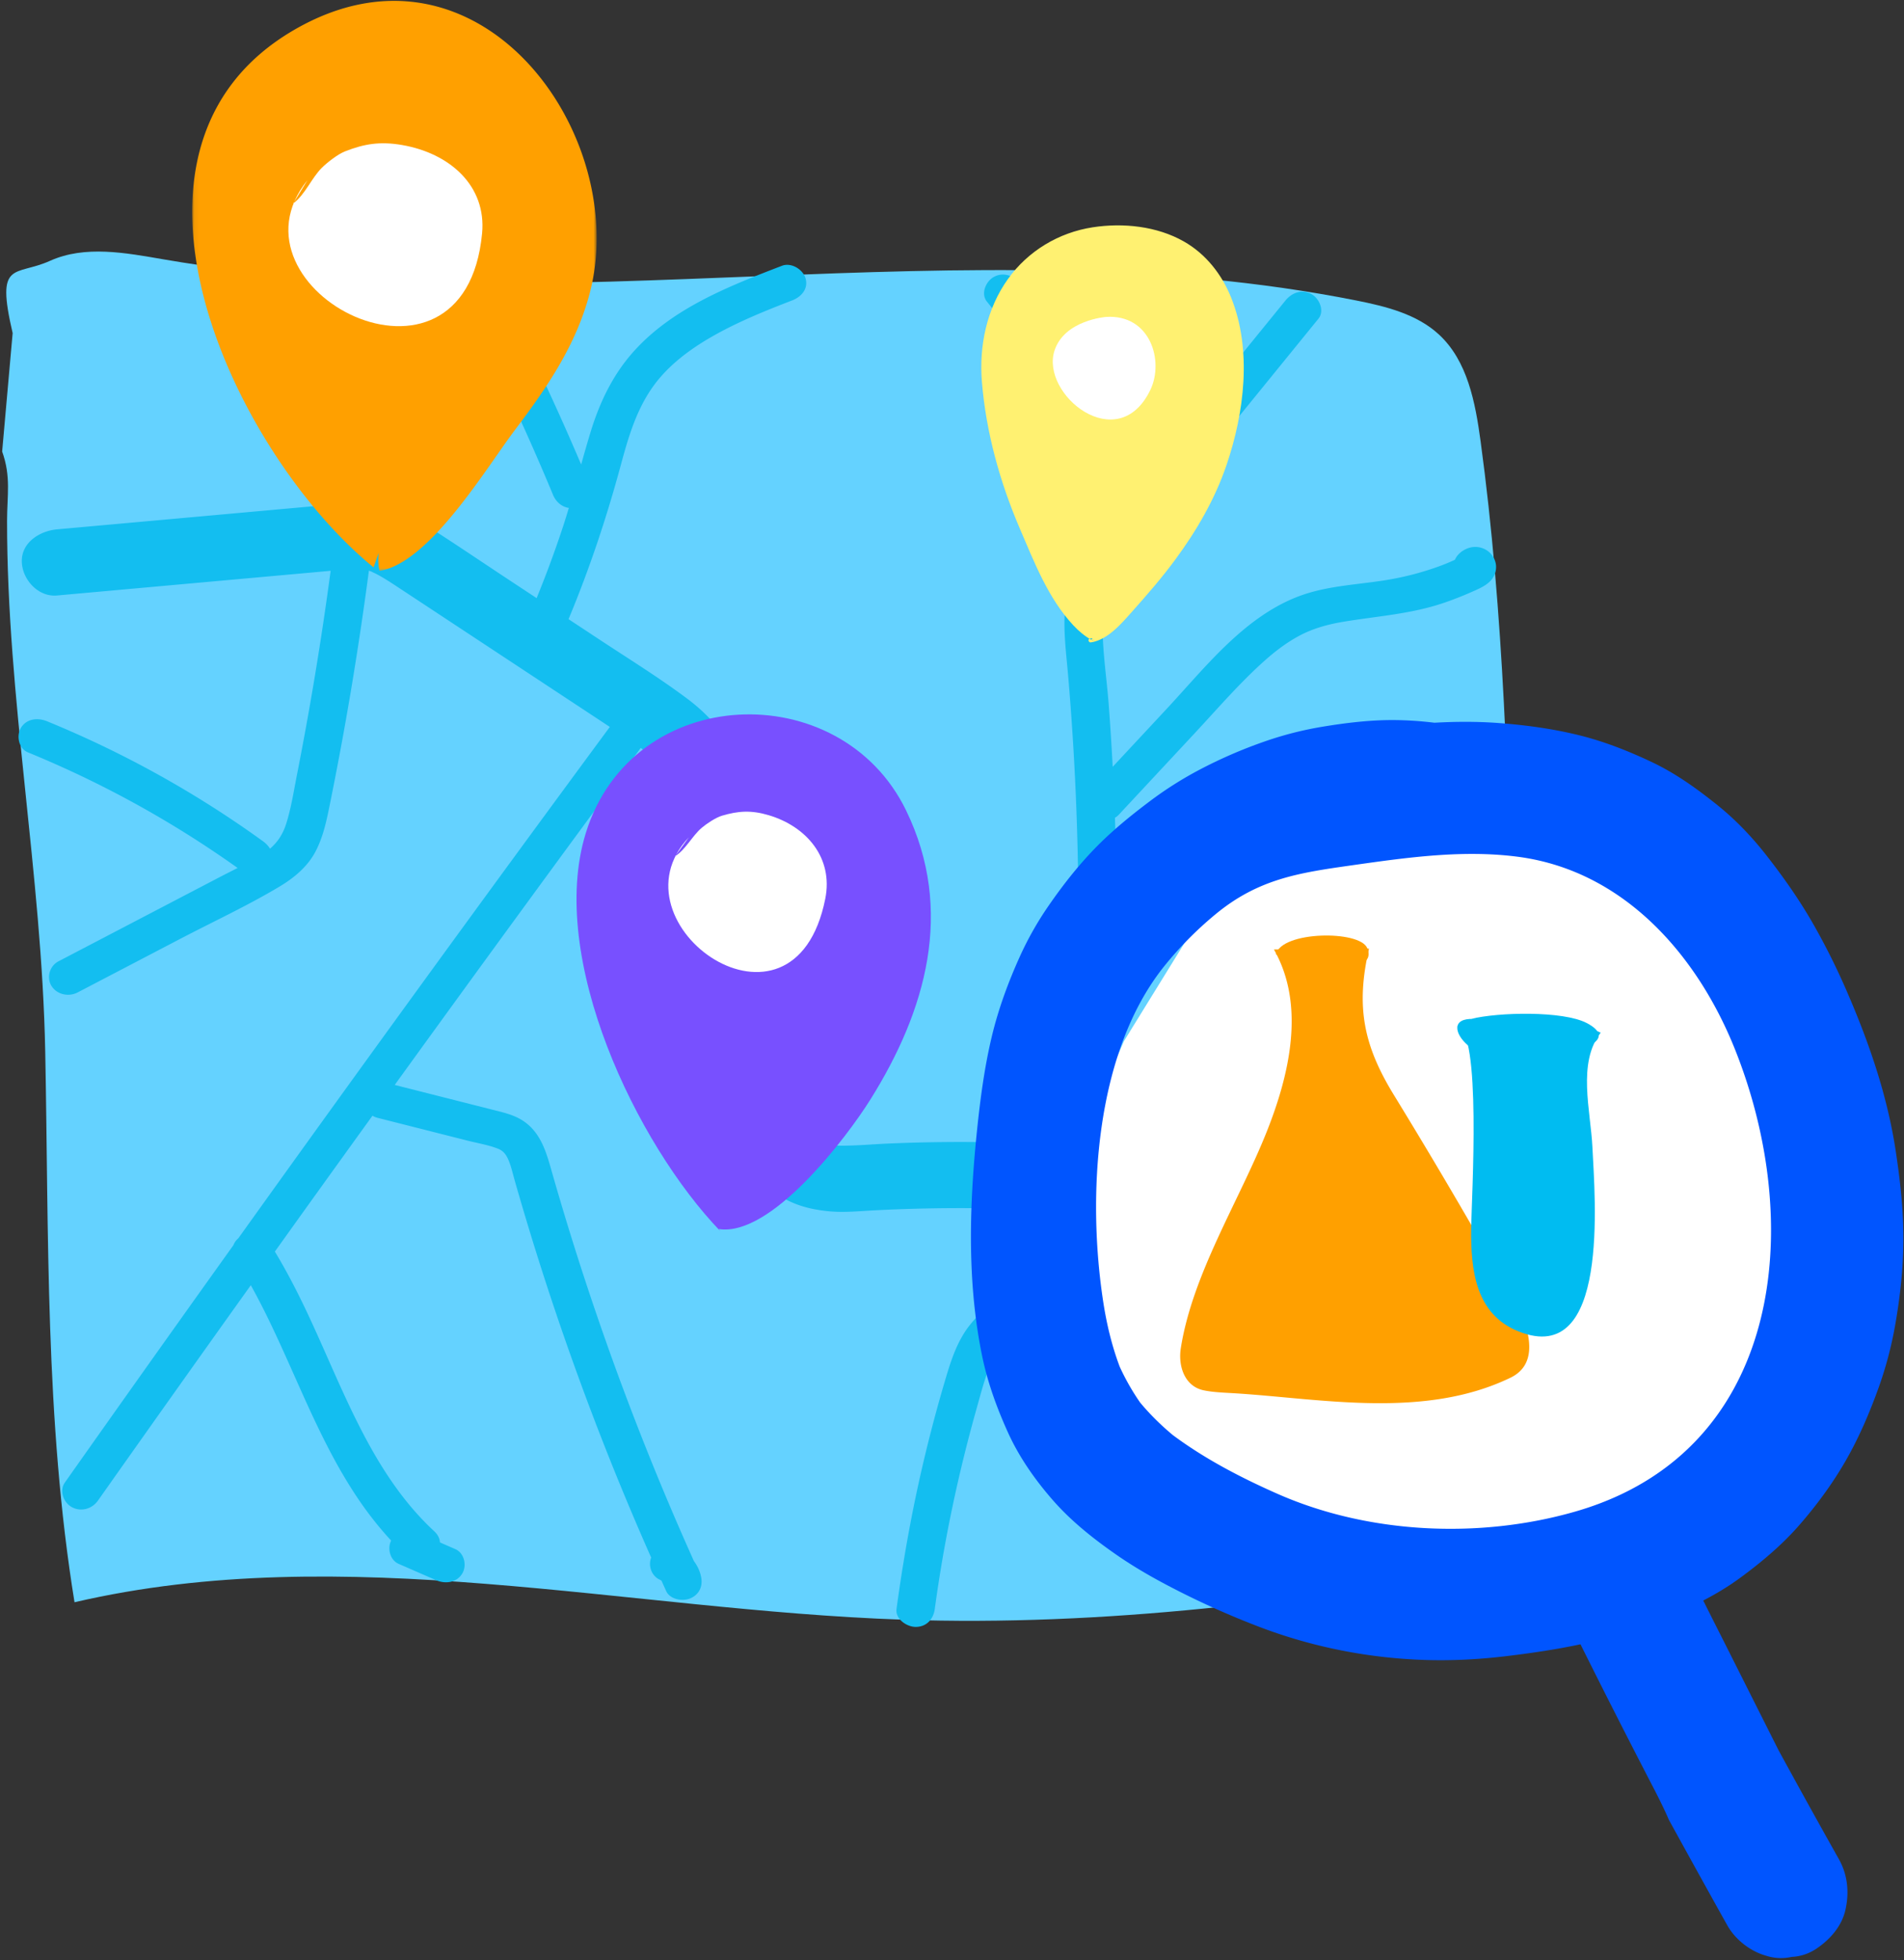 <svg width="410" height="422" viewBox="0 0 410 422" xmlns="http://www.w3.org/2000/svg" xmlns:xlink="http://www.w3.org/1999/xlink"><rect x="0" y="0" width="410" height="422" fill="#333333" stroke="none"/><title>locate</title><defs><path id="a" d="M87.16.055H.065v131.043h87.093z"/></defs><g fill="none" fill-rule="evenodd"><path d="M.464 97.213c1.943 5.43 1.06 9.395 1.056 14.896-.031 38.17 7.467 75.98 8.22 114.26.78 39.563-.06 79.39 6.307 118.582 58.16-13.5 118.652 1.693 178.326 3.753 43.388 1.498 86.74-4.006 129.463-11.713 2.357-.426 4.823-.907 6.68-2.42 3.86-3.147 3.423-9.053 2.71-13.98-10.807-74.624-4.261-150.898-14.404-225.615-1.13-8.318-2.805-17.274-8.978-22.967-4.764-4.395-11.39-6.041-17.749-7.307-84.203-16.768-172.231 5.718-256.842-8.857-8.176-1.408-16.928-3.096-24.49.314-7.562 3.41-11.75-.33-8.04 15.56L.464 97.213z" fill="#64D2FF"/><path d="M299.781 214.989c.164.005.405-.257.51-.418a9.821 9.821 0 0 1-.427.326l-.083.092" fill="#13BEF0"/><path d="M174.203 242.745c.064.143.416.811.414.81-.137-.062-.282-.405-.414-.81m153.26-50.718c-2.137-3.125-6.947-4.79-10.368-2.553a123.225 123.225 0 0 1-17.137 9.379c-6 2.682-12.135 5.262-15.15 11.585-2.863 6.001-3.75 12.91-5.08 19.375a804.883 804.883 0 0 0-3.907 20.292 795.422 795.422 0 0 0-1.49 8.62c-9.847-8.67-23.311-10.41-35.965-11.49a607.701 607.701 0 0 0 1.72-71.179c.292-.165.562-.367.796-.617l16.377-17.578c4.919-5.28 9.678-10.824 15.072-15.633 2.316-2.065 4.764-3.92 7.508-5.383 3.038-1.62 6.308-2.474 9.695-3.028 7.284-1.189 14.485-1.649 21.524-4.075a74.793 74.793 0 0 0 5.97-2.352c1.959-.869 4.294-1.828 4.954-4.095.826-2.834-1.362-5.498-4.25-5.545-1.773-.028-3.74 1.13-4.441 2.77-.682.31-1.368.611-2.063.89-1.33.535-2.69 1.001-4.057 1.43a62.987 62.987 0 0 1-9.288 2.144c-6.347.971-12.747 1.2-18.778 3.612-11.525 4.61-19.676 15.214-27.895 24.035l-11.608 12.459a604.448 604.448 0 0 0-.845-13.261c-.48-6.393-1.59-12.94-1.28-19.357.27-5.568 3.01-10.123 6.32-14.448 3.824-4.999 7.914-9.808 11.884-14.691l28.22-34.71c1.372-1.688.213-4.36-1.479-5.292-2.085-1.15-4.247-.319-5.634 1.387l-25.314 31.137c-2.821 3.47-5.645 6.938-8.466 10.408l-1.629-7.478c-.997-4.58-1.577-9.584-3.445-13.906-1.877-4.344-5.472-7.93-8.412-11.578l-9.896-12.281c-1.373-1.704-3.585-2.519-5.635-1.388-1.684.928-2.853 3.586-1.478 5.293l9.485 11.77 4.741 5.884c1.234 1.532 2.636 3.08 3.478 4.877.89 1.906 1.206 4.14 1.65 6.18l1.638 7.519 2.186 10.034c-.626 1.15-.745 2.58.095 3.662l.184.238c-2.46 3.344-4.612 6.914-5.747 10.942-1.779 6.312-.775 12.91-.225 19.316a604.184 604.184 0 0 1 .18 101.269 361.603 361.603 0 0 0-38.818-.422c-3.444.148-6.9.482-10.349.462a29.217 29.217 0 0 1-2.243-.092c-.314-.064-.74-.166-.696-.156-.335-.078-.66-.18-.992-.267l-.079-.02a11.392 11.392 0 0 1-.462-.263 6.414 6.414 0 0 0-.165-.076 39.552 39.552 0 0 0-.642-.589l-.138-.124c.191.184.477.48.385.507-.074.023-.281-.268-.494-.606-.068-.063-.058-.056-.004-.007-.246-.39-.499-.843-.563-.953-.162-.276-.301-.56-.458-.839-.185-.327-.256-.446-.265-.451-.184-.572-.34-1.26-.407-1.475-.949-3.076-1.477-6.281-2.089-9.436a845.987 845.987 0 0 1-6.606-38.867c-.05-.34-.232-1.617-.257-1.782-.13-.926-.261-1.851-.39-2.777-.972-7.037-1.462-14.377-3.866-21.113-2.46-6.89-6.765-12.49-12.607-16.859-5.993-4.482-12.39-8.436-18.635-12.553l-6.91-4.556c4.521-10.847 8.228-21.954 11.3-33.338 1.634-6.059 3.419-12.085 7.215-17.187 3.175-4.266 7.651-7.596 12.268-10.249 5.55-3.188 11.543-5.608 17.372-7.851 1.97-.759 3.534-2.5 2.877-4.76-.562-1.926-3.075-3.468-5.067-2.701-11.318 4.355-23.394 9.054-31.748 18.239-4.586 5.042-7.462 11.016-9.451 17.493a284.081 284.081 0 0 0-2.047 7.065 549.427 549.427 0 0 0-17.576-37.387c-1-1.933-3.857-2.368-5.635-1.388-1.989 1.097-2.475 3.364-1.477 5.294a526.24 526.24 0 0 1 18.632 40.018c.624 1.503 1.883 2.579 3.402 2.8-.44 1.47-.893 2.936-1.378 4.395a235.536 235.536 0 0 1-5.56 15.026l-5.383-3.548c-6.202-4.09-12.354-8.274-18.621-12.264-3.153-2.006-6.638-3.718-10.362-4.28-4.192-.634-8.249-.184-12.44.194l-45.37 4.093-11.098 1c-3.737.338-7.782 2.851-7.579 7.12.18 3.756 3.54 7.482 7.579 7.118l45.044-4.063 11.098-1c.925-.084 1.85-.171 2.776-.255a722.62 722.62 0 0 1-7.277 44.046c-.683 3.47-1.226 7.044-2.297 10.422-.697 2.198-1.829 3.948-3.484 5.362-.363-.605-.884-1.148-1.498-1.592a224.437 224.437 0 0 0-46.49-25.83c-1.996-.817-4.394-.614-5.635 1.387-1.044 1.683-.513 4.48 1.477 5.293a224.426 224.426 0 0 1 45.173 24.893c-1.335.684-2.677 1.353-3.999 2.043l-10.757 5.617-23.84 12.45c-1.888.985-2.602 3.481-1.478 5.293 1.173 1.89 3.724 2.385 5.635 1.388l22.096-11.538c7.084-3.7 14.437-7.11 21.3-11.206 3.155-1.883 6.09-4.29 7.82-7.597 1.73-3.307 2.43-6.918 3.164-10.54a734.263 734.263 0 0 0 4.455-24.056 767.142 767.142 0 0 0 3.876-25.863c.223.083.415.155.528.188l.022.014c.323.181.673.32 1.003.49 1.497.776 2.913 1.696 4.32 2.621 3.093 2.033 6.18 4.074 9.27 6.11l36.734 24.218a9373.783 9373.783 0 0 0-79.992 110.09c-.476.413-.85.918-1.062 1.487-3.51 4.907-7.017 9.817-10.517 14.73a9496.473 9496.473 0 0 0-25.774 36.365c-1.251 1.774-.306 4.31 1.478 5.293 1.979 1.092 4.371.404 5.635-1.387a9447.12 9447.12 0 0 1 32.923-46.383c8.294 14.885 13.379 31.456 22.901 45.675 2.194 3.276 4.632 6.405 7.316 9.3-.85 1.72-.241 4.208 1.626 5.021l8.033 3.502c1.976.86 4.411.584 5.635-1.389 1.064-1.715.49-4.435-1.478-5.293l-3.3-1.438c-.048-.814-.421-1.65-1.243-2.413-13.847-12.83-19.909-31.525-27.88-48.164-1.967-4.106-4.073-8.146-6.43-12.041 2.639-3.687 5.277-7.375 7.92-11.058 4.359-6.07 8.726-12.133 13.099-18.193a4 4 0 0 0 1.084.454l13.129 3.326 6.251 1.583c2.103.533 4.338.904 6.372 1.665 1.15.43 1.739 1.02 2.308 2.196.624 1.29 1.047 3.183 1.479 4.699a620.7 620.7 0 0 0 20.905 61.11 629.585 629.585 0 0 0 8.484 20.097c-.668 1.72.038 3.868 1.76 4.715.192.094.342.173.462.257.34.75.677 1.5 1.018 2.25.82 1.798 3.517 2.257 5.144 1.582 1.92-.797 2.763-2.54 2.384-4.564-.237-1.266-.79-2.449-1.56-3.474a613.594 613.594 0 0 1-18.687-46.571 621.995 621.995 0 0 1-12.138-38.06c-1.124-3.96-2.422-7.887-6.068-10.232-1.959-1.26-4.318-1.775-6.547-2.34l-7.502-1.9-13.49-3.417a9402.102 9402.102 0 0 1 28.492-39.209 9422.493 9422.493 0 0 1 24.486-33.346c.335.26.667.522.995.79a35.446 35.446 0 0 1 3.18 2.911c.144.15.35.325.536.509l.21.291c.483.666.958 1.328 1.388 2.03.338.555 1.036 1.463 1.168 2.115-.088-.29-.55-1.34-.077-.15.135.34.274.676.403 1.02.584 1.55 1.044 3.145 1.429 4.756.345 1.447.625 2.911.87 4.38.1.597.202 1.199.285 1.8l.022.18.223 1.656c2.017 15.136 4.362 30.224 7.144 45.239a754.773 754.773 0 0 0 2.152 11.2c.55 2.738 1.178 5.464 2.293 8.035 1.457 3.36 3.308 6.451 6.283 8.7 3.642 2.754 7.65 3.898 12.15 4.304 3.26.295 6.558-.056 9.816-.222a361.1 361.1 0 0 1 33.412-.158c7.137.295 14.283.76 21.385 1.53.395.044.79.092 1.185.135.596.082 1.19.164 1.784.255 1.341.207 2.677.447 4.004.727-12.666 3.489-25.026 9.073-35.595 16.814-2.81 2.06-5.394 4.46-7.211 7.467-1.868 3.09-2.934 6.597-3.95 10.036a320.363 320.363 0 0 0-5.746 22.404c-1.922 8.804-3.444 17.685-4.655 26.614-.295 2.172 2.21 3.869 4.119 3.869 2.365 0 3.822-1.686 4.118-3.87 1.97-14.516 4.999-28.9 8.965-43.001.904-3.213 1.743-6.502 2.991-9.603 1.162-2.888 3.022-5.134 5.419-7.09 4.992-4.074 11.043-7.202 16.848-9.94 6.882-3.245 14.094-5.685 21.5-7.42 1.473-.345 2.61-1.574 2.924-2.997.636.34 1.26.703 1.87 1.088.198.126.393.257.588.387l-.015-.03c.004.01.011.02.016.031l.268.176c.619.41.22.381-.085.081.443.484 1.4 1.037 1.773 1.385.496.463.973.947 1.433 1.446.048.052.106.126.17.206.059.034.152.122.275.286.053.071.104.144.157.216.025.02.049.038.07.05l-.058-.035a39.53 39.53 0 0 1 2.364 3.546c.689 1.177 1.294 2.392 1.896 3.614l.159.319c.077.19.15.384.229.57.3.717.59 1.438.87 2.164 1.062 2.748 1.997 5.543 2.948 8.33 4.534 13.285 10.285 26.179 17.319 38.333.277.478.56.953.84 1.43-.015 1.802.696 3.606 2.142 5.082l3.507 3.58c2.587 2.64 7.092 2.631 9.95.556 2.85-2.068 3.956-6.083 1.952-9.183a203.589 203.589 0 0 1-10.435-18.09 198.481 198.481 0 0 1-3.262-6.71c-.168-.362-.33-.726-.5-1.086l-.052-.111-.04-.094a213.854 213.854 0 0 1-4.094-9.933c-2.004-5.26-3.682-10.83-5.762-16.194a4.95 4.95 0 0 0 .233-.92 811.014 811.014 0 0 1 6.777-38.802c1.258-6.286 2.348-12.707 4.071-18.886a25.98 25.98 0 0 1 .555-1.763l.055-.133c-.106.126-.152.11.113-.325l.046-.072c.043-.11.073-.199.064-.207.018.017.025.042.028.07.206-.308.583-.864.803-1.22.206-.174.406-.368.603-.56a.142.142 0 0 1-.059-.013c.014.007.07-.022.142-.065.042-.04.084-.082.126-.12.375-.35.405-.3.301-.163.05-.034.088-.06.103-.068a24.892 24.892 0 0 1 1.872-1.002c1.2-.583 2.436-1.093 3.662-1.62a123.674 123.674 0 0 0 18.817-10.114c3.155-2.063 5.086-6.277 2.718-9.74" fill="#13BEF0" style="mix-blend-mode:multiply"/><path d="M298.124 217.246c.133-.125.338-.388.318-.534l-.116.137a14.91 14.91 0 0 1-.202.397M265.957 271.11c-.165-.095-.062.228.445.517l-.012-.015c-.13-.109-.294-.323-.433-.502M175.624 245.098a8.521 8.521 0 0 0-.143-.135l.005.01.138.125M262.398 267.815c.059.127.142.237.234.327a1.404 1.404 0 0 1-.233-.326l-.001-.001" fill="#13BEF0"/><g transform="translate(41.32 -8.194)"><mask id="b" fill="#fff"><use xlink:href="#a"/></mask><path d="M39.117 130.343C9.277 106.055-22.25 40.312 22.03 14.623 61.766-8.43 94.855 37.305 85.59 71.63c-2.976 11.023-9.088 19.95-16.044 29.16-6.173 8.172-18.385 28.625-29.132 30.308a10.399 10.399 0 0 1-.17-3.917" fill="#FFA000" mask="url(#b)"/></g><path d="M66.213 38.779c-19.021 23.547 33.835 51.024 37.597 11.48.975-10.25-6.95-17.268-17.233-19.038-4.777-.823-8.178-.242-12.301 1.378-1.53.6-3.804 2.373-4.95 3.503-2.253 2.224-3.578 5.754-6.187 7.71" fill="#FFF"/><path d="M235.276 137.434c-6.89-3.695-11.981-16.23-14.971-23.053-4.42-10.086-7.602-21.467-8.476-32.45-1.403-17.632 9.658-32.564 27.69-32.95 33.819-.724 31.8 39.151 19.981 60.694-4.016 7.32-8.538 13.3-14.106 19.547-2.489 2.793-6.931 8.278-10.59 8.683" fill="#FFF171"/><path d="M235.484 137.077c-3.31-1.846-5.668-5.055-7.626-8.216-2.032-3.281-3.702-6.775-5.273-10.296-3.97-8.896-7.329-17.963-9.124-27.569-1.59-8.51-2.217-17.296 1.383-25.402 3.01-6.777 8.592-12.178 15.637-14.62 6.528-2.263 14.315-2.229 20.801.214 5.186 1.954 9.326 5.751 11.89 10.64 5.35 10.196 4.345 23.09 1.434 33.847-1.69 6.244-4.294 12.078-7.666 17.594-2.603 4.258-5.565 8.282-8.766 12.11-2.654 3.172-5.358 6.496-8.444 9.263-1.436 1.286-3.078 2.568-5.035 2.864-.524.08-.302.876.22.797 3.674-.555 6.629-4.121 8.95-6.723 3.194-3.579 6.337-7.204 9.187-11.066 4.617-6.256 8.545-13.012 11.059-20.386 3.828-11.23 5.532-24.725 1.014-36.015-2.015-5.038-5.444-9.423-10.2-12.128-5.814-3.306-13.09-4.054-19.62-3.05-7.332 1.128-13.923 5.092-18.251 11.126-4.584 6.39-6.252 14.41-5.614 22.164.893 10.861 3.87 21.553 8.156 31.551 3.078 7.181 6.115 15.056 11.528 20.85 1.159 1.24 2.457 2.336 3.943 3.165.465.26.883-.454.417-.714" fill="#FFF171"/><path d="M227.083 75.445c-3.12 9.438 13.623 23.04 20.627 8.505 3.013-6.252-.019-16.353-9.546-15.715 0 0-8.911.65-11.08 7.21" fill="#FFF"/><path d="M155.138 265.082c-18.072-18.756-37.288-58.777-29.015-85.664 10.005-32.51 54.86-33.986 68.978-4.967 10.515 21.614 4.242 43.248-7.674 62.265-5.099 8.138-21.344 29.647-32.655 27.883" fill="#7850FF"/><path d="M148.334 180.261c-17.616 18.701 22.625 47.103 29.379 13.227 1.75-8.782-4.012-15.547-12.175-17.98-3.793-1.13-6.601-.925-10.094.114-1.295.386-3.303 1.719-4.337 2.597-2.034 1.725-3.438 4.663-5.735 6.127M330.42 179.157l-65.962 8.653-22.435 36.345-13.854 32.094 12.278 43.342 25.819 28.771 45.81 15.102 41.07-17.6 28.18-26.43 2.814-37.7-2.361-40.391-23.93-22.654z" fill="#FFF"/><path d="M274.318 204.416c6.882 12.052 3.295 27.07-1.528 39.187-5.974 15.013-15.984 30.595-18.519 46.646-.611 3.88.835 8.214 4.905 9.07 2.176.458 4.658.513 6.877.654 18.666 1.18 40.652 5.574 59.189-3.354 10.7-5.153-2.748-23.034-6.192-29.03a1289.8 1289.8 0 0 0-18.91-31.87c-6.549-10.682-8.208-19.048-5.346-31.46-8.705-1.256-11.5.157-20.476.157" fill="#FFA000"/><path d="M274.76 205.484c1.965.58 22.593 5.966 19.66-1.35-1.58-3.937-18.56-3.708-19.66 1.35" fill="#FFA000" style="mix-blend-mode:multiply"/><g fill="#00BCF1"><path d="M316.783 219.366c5.884-1.467 19.8-1.77 24.887.88 6.837 3.562-1.178 6.523-8.45 6.474-3.488-.024-15.107.098-17.222-1.748-2.765-2.412-3.528-5.82 1.379-5.6l-.594-.006z" style="mix-blend-mode:multiply"/><path d="M313.7 220.966c5.4.367 3.18 36.927 3.098 43.358-.117 9.173.929 18.64 10.252 22.34 19.61 7.78 16.385-28.63 15.854-39.685-.377-7.832-3.29-18.181 1.787-24.646-3.765-1.98-12.764-.927-17.334-1.381-4.441-.441-9.18.014-13.657.014" style="mix-blend-mode:multiply"/></g><path d="M349.236 321.651c-3.118 1.488-6.487 2.765-10.116 3.804-20.596 5.897-44.478 4.791-64.055-3.858-7.839-3.464-15.6-7.493-22.504-12.63-2.558-2.131-4.943-4.465-7.071-7.038a49.94 49.94 0 0 1-4.386-7.712c-1.67-4.45-2.786-9.087-3.515-13.792-3.521-22.754-1.872-53.705 13.085-72.373a77.051 77.051 0 0 1 11.102-11.243c9.327-7.698 18.19-8.935 29.607-10.554 11.739-1.664 23.644-3.331 35.402-1.809 22.658 2.933 38.618 20.911 46.84 41.525 14.006 35.118 10.774 78.893-24.389 95.68m21.809 31.418a2083.708 2083.708 0 0 1-4.275-8.485c2.813-1.464 5.533-3.1 8.116-5.008 4.54-3.351 8.848-6.97 12.576-11.242 3.699-4.238 7.1-8.857 9.923-13.75 2.873-4.981 5.175-10.341 7.122-15.756a81.975 81.975 0 0 0 3.563-13.385c1.064-5.981 1.746-12.075 1.794-18.158.052-6.575-.674-13.1-1.663-19.59-1.823-11.968-5.76-23.33-10.558-34.374a148.275 148.275 0 0 0-7.042-14.132c-3.022-5.32-6.495-10.27-10.26-15.074-3.083-3.934-6.54-7.576-10.423-10.7-4.486-3.61-9.049-6.894-14.247-9.357-5.105-2.417-10.368-4.485-15.848-5.822-5.561-1.357-11.303-2.138-17.002-2.565-4.65-.349-9.3-.336-13.94-.072a76.696 76.696 0 0 0-8.579-.573c-5.26-.04-10.502.598-15.687 1.46a74.599 74.599 0 0 0-12.05 3.065 101.556 101.556 0 0 0-14.438 6.256 79.065 79.065 0 0 0-10.468 6.648c-4.196 3.153-8.27 6.467-11.936 10.25-3.67 3.791-6.964 8.001-9.963 12.353a69.892 69.892 0 0 0-6.125 10.818c-2.52 5.567-4.625 11.279-6.054 17.234-1.57 6.545-2.462 13.267-3.163 19.958-1.067 10.19-1.66 20.567-1.153 30.811.296 5.973.99 11.981 2.179 17.839 1.17 5.77 3.145 11.226 5.56 16.578 2.435 5.4 5.885 10.312 9.763 14.737 3.965 4.524 8.783 8.326 13.686 11.73 4.092 2.84 8.437 5.283 12.86 7.543a180.58 180.58 0 0 0 17.882 7.956c11.462 4.365 23.62 6.753 35.859 7.123 5.714.172 11.437-.133 17.114-.808 5.417-.645 10.827-1.439 16.169-2.573a2094.688 2094.688 0 0 0 15.693 30.867c2.47 4.76 3.326 6.901 3.326 6.901.103.189 8.474 15.402 12.623 22.781 1.724 3.067 4.972 5.562 8.309 6.496 1.847.59 3.695.674 5.543.253 1.85-.086 3.573-.645 5.17-1.678 2.968-1.946 5.58-4.843 6.388-8.447.837-3.733.499-7.512-1.401-10.892a2107.657 2107.657 0 0 1-13.002-23.477" fill="#05F"/></g></svg>